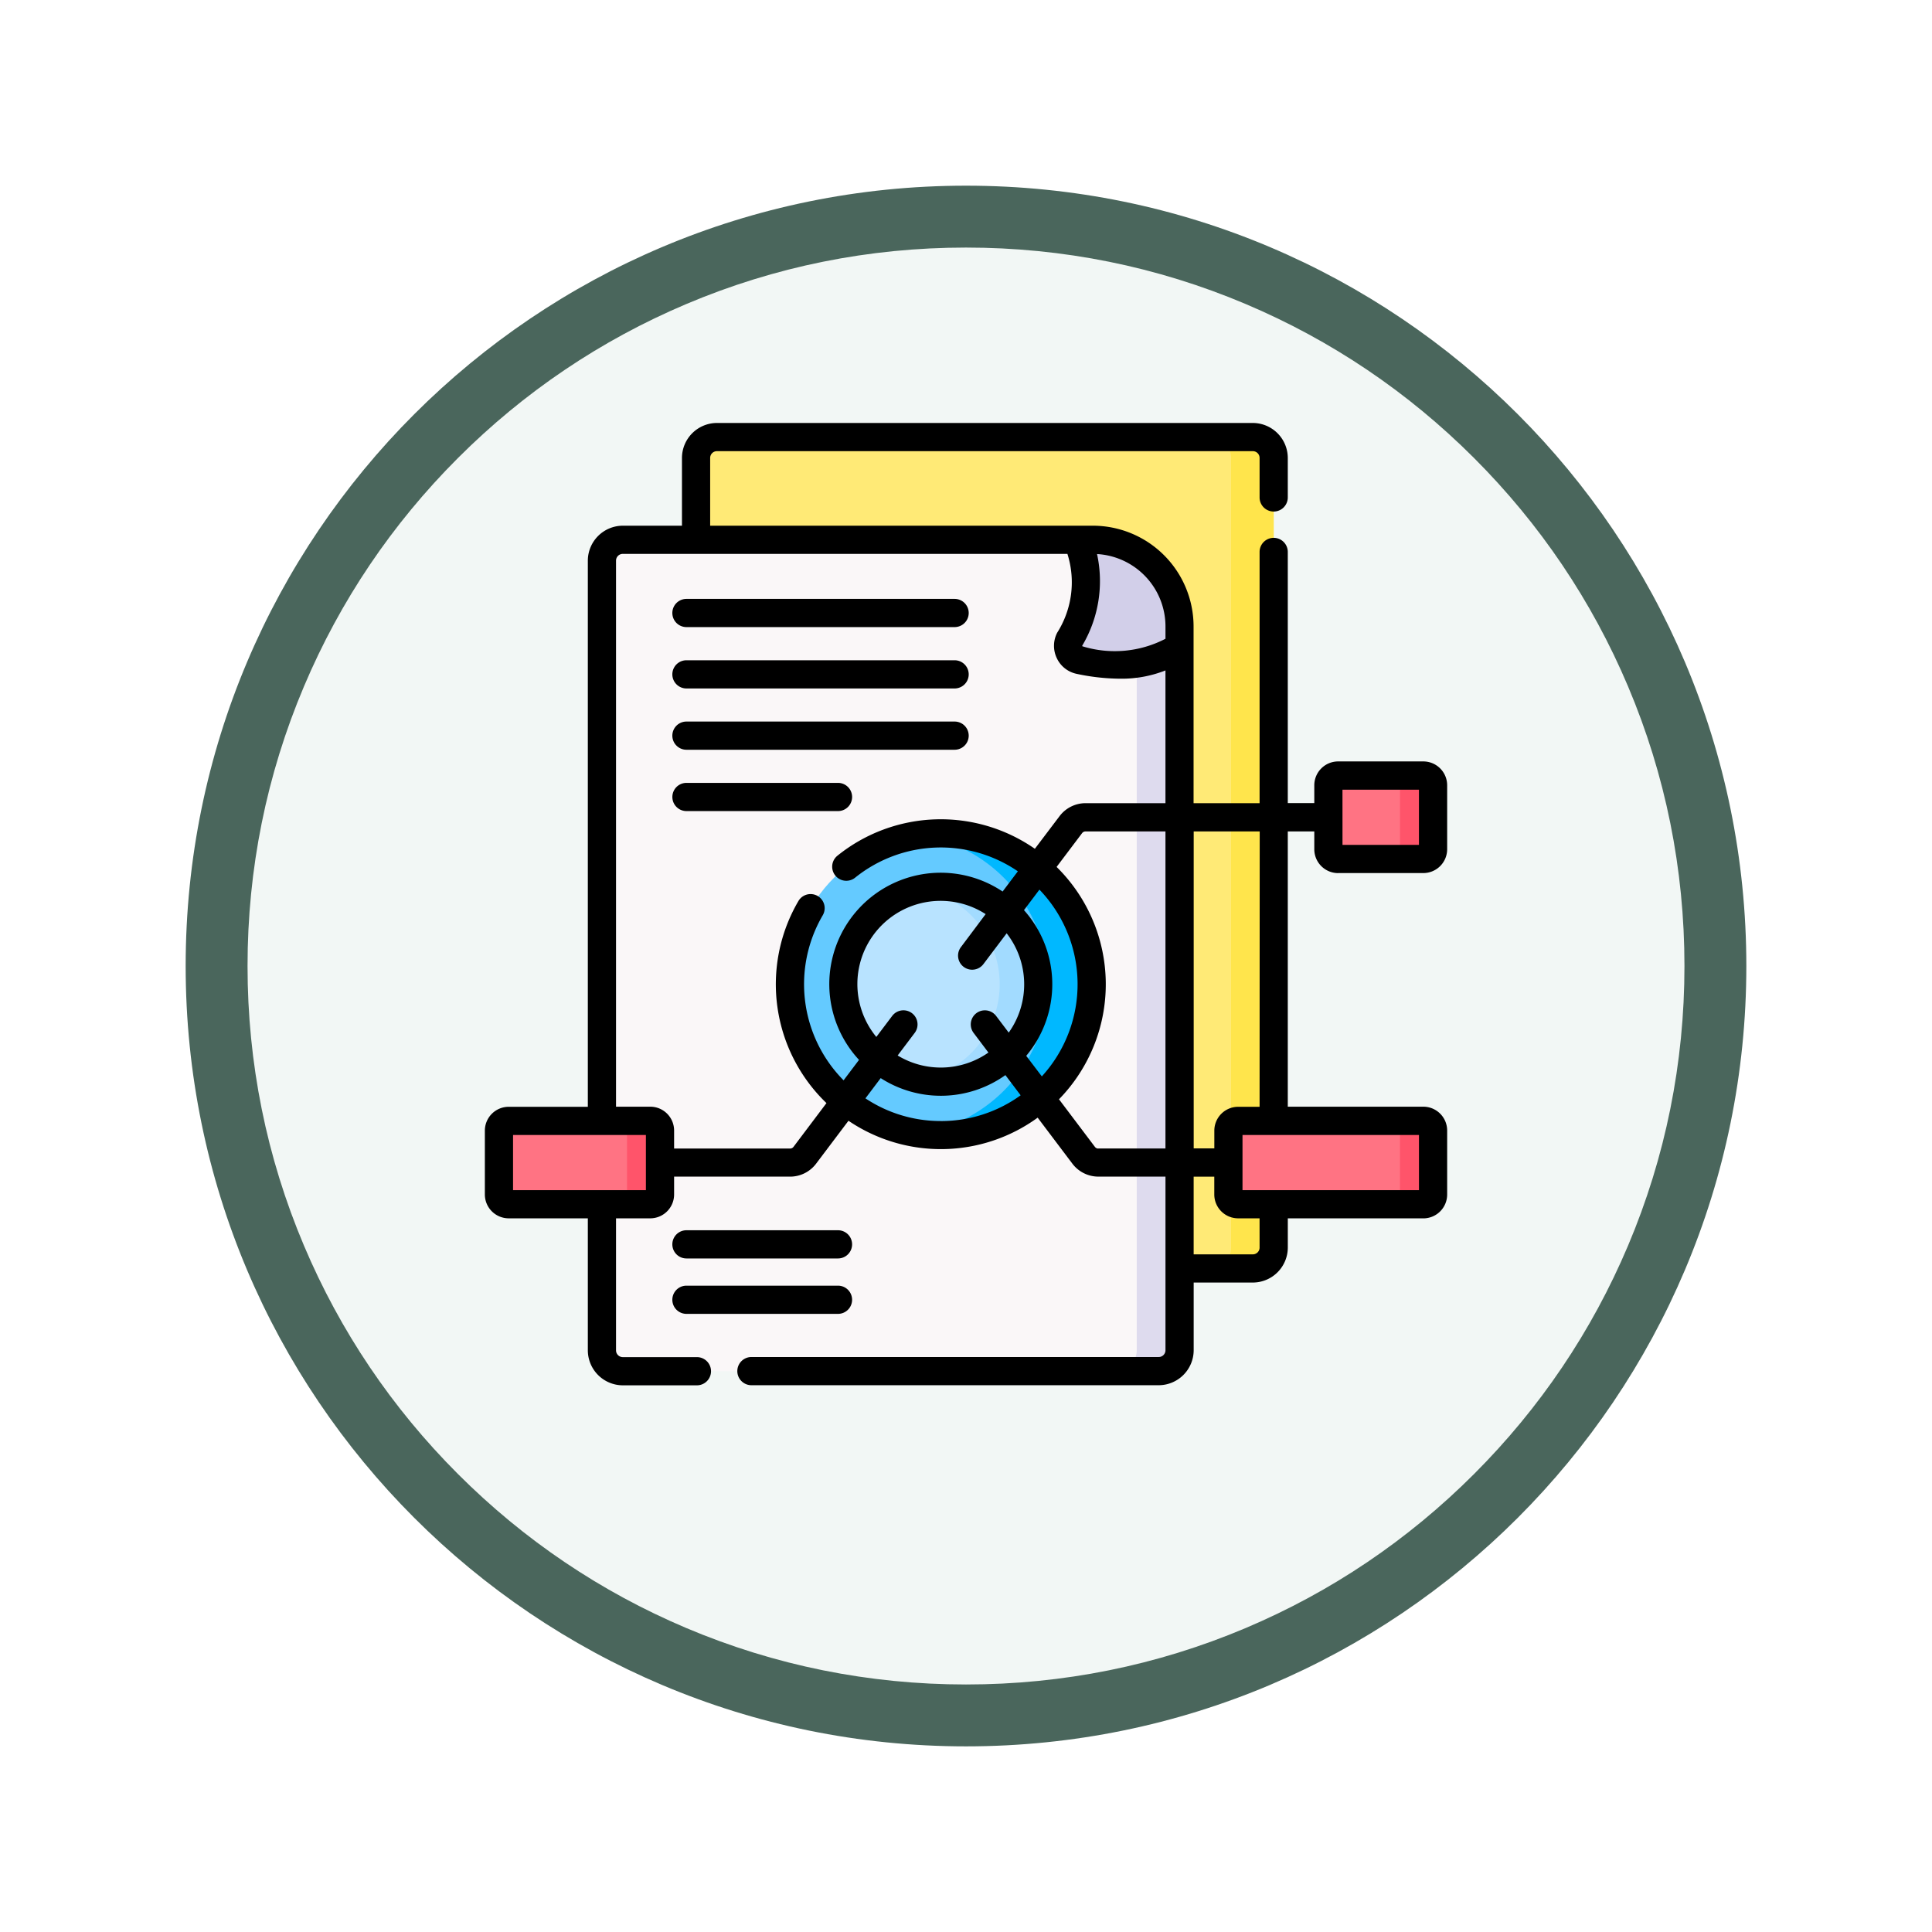 <svg xmlns="http://www.w3.org/2000/svg" xmlns:xlink="http://www.w3.org/1999/xlink" width="93.656" height="93.656" viewBox="0 0 93.656 93.656">
  <defs>
    <filter id="Trazado_982547" x="0" y="0" width="93.656" height="93.656" filterUnits="userSpaceOnUse">
      <feOffset dy="3" input="SourceAlpha"/>
      <feGaussianBlur stdDeviation="3" result="blur"/>
      <feFlood flood-opacity="0.161"/>
      <feComposite operator="in" in2="blur"/>
      <feComposite in="SourceGraphic"/>
    </filter>
  </defs>
  <g id="Grupo_1201156" data-name="Grupo 1201156" transform="translate(-815.461 -492.172)">
    <g id="Grupo_1183675" data-name="Grupo 1183675" transform="translate(-11 -235.188)">
      <g id="Grupo_1182351" data-name="Grupo 1182351" transform="translate(0 -1607.235)">
        <g id="Grupo_1181638" data-name="Grupo 1181638" transform="translate(-0.539 1253.596)">
          <g id="Grupo_1180313" data-name="Grupo 1180313" transform="translate(-3.461 -6709)">
            <g id="Grupo_1180312" data-name="Grupo 1180312">
              <g id="Grupo_1174895" data-name="Grupo 1174895" transform="translate(641.291 2507.168)">
                <g id="Grupo_1172067" data-name="Grupo 1172067" transform="translate(198.17 5288.832)">
                  <g id="Grupo_1164308" data-name="Grupo 1164308" transform="translate(0 0)">
                    <g id="Grupo_1163948" data-name="Grupo 1163948" transform="translate(0)">
                      <g id="Grupo_1158168" data-name="Grupo 1158168" transform="translate(0)">
                        <g id="Grupo_1152576" data-name="Grupo 1152576">
                          <g id="Grupo_1148633" data-name="Grupo 1148633">
                            <g id="Grupo_1148525" data-name="Grupo 1148525">
                              <g transform="matrix(1, 0, 0, 1, -9, -6)" filter="url(#Trazado_982547)">
                                <g id="Trazado_982547-2" data-name="Trazado 982547" transform="translate(9 6)" fill="#f2f7f5">
                                  <path d="M 37.828 74.156 C 32.923 74.156 28.166 73.196 23.688 71.302 C 19.362 69.472 15.477 66.853 12.14 63.516 C 8.803 60.179 6.184 56.294 4.354 51.968 C 2.46 47.49 1.5 42.733 1.5 37.828 C 1.5 32.923 2.46 28.166 4.354 23.688 C 6.184 19.362 8.803 15.477 12.14 12.14 C 15.477 8.803 19.362 6.184 23.688 4.354 C 28.166 2.46 32.923 1.5 37.828 1.5 C 42.733 1.5 47.49 2.46 51.968 4.354 C 56.294 6.184 60.179 8.803 63.516 12.14 C 66.853 15.477 69.472 19.362 71.302 23.688 C 73.196 28.166 74.156 32.923 74.156 37.828 C 74.156 42.733 73.196 47.49 71.302 51.968 C 69.472 56.294 66.853 60.179 63.516 63.516 C 60.179 66.853 56.294 69.472 51.968 71.302 C 47.49 73.196 42.733 74.156 37.828 74.156 Z" stroke="none"/>
                                  <path d="M 37.828 3 C 33.125 3 28.564 3.92 24.272 5.736 C 20.125 7.49 16.4 10.001 13.201 13.201 C 10.001 16.4 7.49 20.125 5.736 24.272 C 3.92 28.564 3 33.125 3 37.828 C 3 42.531 3.92 47.092 5.736 51.384 C 7.49 55.531 10.001 59.256 13.201 62.455 C 16.4 65.655 20.125 68.167 24.272 69.921 C 28.564 71.736 33.125 72.656 37.828 72.656 C 42.531 72.656 47.092 71.736 51.384 69.921 C 55.531 68.167 59.256 65.655 62.455 62.455 C 65.655 59.256 68.167 55.531 69.921 51.384 C 71.736 47.092 72.656 42.531 72.656 37.828 C 72.656 33.125 71.736 28.564 69.921 24.272 C 68.167 20.125 65.655 16.4 62.455 13.201 C 59.256 10.001 55.531 7.49 51.384 5.736 C 47.092 3.92 42.531 3 37.828 3 M 37.828 0 C 58.72 0 75.656 16.936 75.656 37.828 C 75.656 58.72 58.72 75.656 37.828 75.656 C 16.936 75.656 0 58.72 0 37.828 C 0 16.936 16.936 0 37.828 0 Z" stroke="none" fill="#4a665c"/>
                                </g>
                              </g>
                            </g>
                          </g>
                        </g>
                      </g>
                    </g>
                  </g>
                </g>
              </g>
            </g>
          </g>
        </g>
      </g>
    </g>
    <g id="analizar" transform="translate(838.965 512.676)">
      <g id="Grupo_1201154" data-name="Grupo 1201154" transform="translate(0)">
        <g id="Grupo_1201152" data-name="Grupo 1201152">
          <path id="Trazado_1047019" data-name="Trazado 1047019" d="M139.364,47.8h-26.99V8.51A1.011,1.011,0,0,1,113.385,7.5h25.979a1.011,1.011,0,0,1,1.011,1.011V46.79a1.011,1.011,0,0,1-1.011,1.011Z" transform="translate(-102.135 -6.816)" fill="#ffea76"/>
          <path id="Trazado_1047020" data-name="Trazado 1047020" d="M388,7.5h-2.066a1.011,1.011,0,0,1,1.011,1.011v38.28a1.011,1.011,0,0,1-1.011,1.011H388a1.011,1.011,0,0,0,1.011-1.011V8.511A1.011,1.011,0,0,0,388,7.5Z" transform="translate(-350.771 -6.817)" fill="#ffe54c"/>
          <path id="Trazado_1047021" data-name="Trazado 1047021" d="M87.158,63.563,85.3,62.154H63.3a1.011,1.011,0,0,0-1.011,1.011v38.28a1.011,1.011,0,0,0,1.011,1.011H89.283a1.011,1.011,0,0,0,1.011-1.011V67.3l-2.437-.622Z" transform="translate(-56.617 -56.491)" fill="#faf7f8"/>
          <g id="Grupo_1201151" data-name="Grupo 1201151">
            <path id="Trazado_1047022" data-name="Trazado 1047022" fill="#dedbee"/>
            <path id="Trazado_1047023" data-name="Trazado 1047023" d="M336.757,147.494a1.011,1.011,0,0,1-1.011,1.011h2.076a1.011,1.011,0,0,0,1.011-1.011V113.349l-2.076-.53Z" transform="translate(-305.156 -102.54)" fill="#dedbee"/>
          </g>
          <path id="Trazado_1047024" data-name="Trazado 1047024" d="M310.739,62.154a5.061,5.061,0,0,1-.328,4.815.706.706,0,0,0,.48,1.016c1.987.411,3.651.268,4.844-.685v-.948a4.2,4.2,0,0,0-4.2-4.2Z" transform="translate(-282.057 -56.491)" fill="#d2cfe9"/>
        </g>
        <circle id="Elipse_14224" data-name="Elipse 14224" cx="7.312" cy="7.312" r="7.312" transform="translate(14.793 19.895)" fill="#64caff"/>
        <path id="Trazado_1047025" data-name="Trazado 1047025" d="M232.01,218.361a7.374,7.374,0,0,0-1.063.078,7.312,7.312,0,0,1,0,14.469,7.312,7.312,0,1,0,1.063-14.547Z" transform="translate(-209.905 -198.466)" fill="#00b8ff"/>
        <circle id="Elipse_14225" data-name="Elipse 14225" cx="4.719" cy="4.719" r="4.719" transform="translate(17.386 22.488)" fill="#b8e3ff"/>
        <path id="Trazado_1047026" data-name="Trazado 1047026" d="M233.311,246.821a4.747,4.747,0,0,0-.933.093,4.72,4.72,0,0,1,0,9.253,4.72,4.72,0,1,0,.933-9.346Z" transform="translate(-211.206 -224.333)" fill="#a2dbff"/>
        <g id="Grupo_1201153" data-name="Grupo 1201153" transform="translate(40.892 17.093)">
          <path id="Trazado_1047027" data-name="Trazado 1047027" d="M453.411,191.652h-4.129a.473.473,0,0,1-.473-.473v-3.1a.473.473,0,0,1,.473-.473h4.129a.473.473,0,0,1,.473.473v3.1A.473.473,0,0,1,453.411,191.652Z" transform="translate(-448.81 -187.61)" fill="#ff7383"/>
          <path id="Trazado_1047028" data-name="Trazado 1047028" d="M483.3,187.608h-1.6a.473.473,0,0,1,.472.473v3.1a.473.473,0,0,1-.472.473h1.6a.473.473,0,0,0,.473-.473v-3.1A.473.473,0,0,0,483.3,187.608Z" transform="translate(-478.702 -187.608)" fill="#ff546a"/>
        </g>
        <path id="Trazado_1047029" data-name="Trazado 1047029" d="M14.835,375.373H7.972A.473.473,0,0,1,7.5,374.9v-3.1a.473.473,0,0,1,.473-.473h6.862a.473.473,0,0,1,.473.473v3.1A.472.472,0,0,1,14.835,375.373Z" transform="translate(-6.817 -337.499)" fill="#ff7383"/>
        <path id="Trazado_1047030" data-name="Trazado 1047030" d="M71.995,371.33h-1.6a.472.472,0,0,1,.473.473v3.1a.473.473,0,0,1-.473.473h1.6a.473.473,0,0,0,.473-.473v-3.1A.473.473,0,0,0,71.995,371.33Z" transform="translate(-63.977 -337.498)" fill="#ff546a"/>
        <path id="Trazado_1047031" data-name="Trazado 1047031" d="M405.067,371.329h-8.975a.473.473,0,0,0-.473.473v3.1a.473.473,0,0,0,.473.473h8.975a.473.473,0,0,0,.473-.473v-3.1A.473.473,0,0,0,405.067,371.329Z" transform="translate(-359.574 -337.497)" fill="#ff7383"/>
        <path id="Trazado_1047032" data-name="Trazado 1047032" d="M483.3,375.372h-1.6a.473.473,0,0,0,.472-.473v-3.1a.473.473,0,0,0-.472-.473h1.6a.473.473,0,0,1,.473.473v3.1A.473.473,0,0,1,483.3,375.372Z" transform="translate(-437.811 -337.498)" fill="#ff546a"/>
      </g>
      <g id="Grupo_1201155" data-name="Grupo 1201155" transform="translate(0 0)">
        <path id="Trazado_1047033" data-name="Trazado 1047033" d="M41.364,21.819h4.129a1.157,1.157,0,0,0,1.156-1.156v-3.1a1.157,1.157,0,0,0-1.156-1.156H41.364a1.157,1.157,0,0,0-1.156,1.156v.865H38.923V6.252a.683.683,0,1,0-1.367,0V18.431h-3.2V9.861A4.887,4.887,0,0,0,29.479,4.98H10.922V1.695a.328.328,0,0,1,.328-.328H37.228a.328.328,0,0,1,.328.328V3.61a.683.683,0,1,0,1.367,0V1.695A1.7,1.7,0,0,0,37.228,0H11.25A1.7,1.7,0,0,0,9.555,1.695V4.98H6.687A1.7,1.7,0,0,0,4.992,6.674V33.149H1.156A1.157,1.157,0,0,0,0,34.3v3.1a1.157,1.157,0,0,0,1.156,1.156H4.992v6.4a1.7,1.7,0,0,0,1.695,1.695H10.28a.683.683,0,0,0,0-1.367H6.687a.328.328,0,0,1-.328-.328v-6.4H8.018A1.157,1.157,0,0,0,9.174,37.4v-.865H14.8a1.58,1.58,0,0,0,1.255-.625l1.572-2.084a7.981,7.981,0,0,0,9.171-.15l1.685,2.233a1.58,1.58,0,0,0,1.255.625h3.256v8.417a.328.328,0,0,1-.328.328H12.922a.683.683,0,1,0,0,1.367H32.666a1.7,1.7,0,0,0,1.695-1.695V41.669h2.868a1.7,1.7,0,0,0,1.695-1.695V38.558h6.57A1.157,1.157,0,0,0,46.649,37.4V34.3a1.157,1.157,0,0,0-1.156-1.156h-6.57V19.8h1.285v.865a1.157,1.157,0,0,0,1.156,1.156ZM32.994,9.861v.6a5.329,5.329,0,0,1-4.022.366c-.005,0-.007,0-.011-.009a.028.028,0,0,1,0-.027,6.131,6.131,0,0,0,.715-4.437A3.519,3.519,0,0,1,32.994,9.861ZM7.807,37.191H1.367V34.515H7.807Zm7.155-2.1a.207.207,0,0,1-.164.082H9.174V34.3a1.157,1.157,0,0,0-1.156-1.156H6.359V6.674a.328.328,0,0,1,.328-.328H28.24a4.563,4.563,0,0,1-.495,3.82,1.387,1.387,0,0,0-.017,1.24,1.372,1.372,0,0,0,.966.757,10.313,10.313,0,0,0,2.08.233,5.775,5.775,0,0,0,2.219-.4v6.435H29.117a1.58,1.58,0,0,0-1.255.625l-1.2,1.586a7.985,7.985,0,0,0-9.57.335.683.683,0,1,0,.857,1.065,6.62,6.62,0,0,1,7.889-.308l-.739.98a5.4,5.4,0,0,0-6.961,8.161l-.748.991a6.621,6.621,0,0,1-1.011-8,.683.683,0,0,0-1.179-.691,7.986,7.986,0,0,0,1.36,9.795Zm11.281-4.412a5.393,5.393,0,0,0-.109-7.063l.75-.994A6.617,6.617,0,0,1,27,31.675Zm-1.459-1.934a.683.683,0,1,0-1.091.823l.718.952a4.029,4.029,0,0,1-4.4.142l.826-1.095a.683.683,0,1,0-1.091-.823l-.769,1.019a4.034,4.034,0,0,1,5.3-5.954l-1.2,1.6a.683.683,0,1,0,1.091.823l1.127-1.493a4.028,4.028,0,0,1,.1,4.814Zm-2.68,5.095a6.591,6.591,0,0,1-3.655-1.1l.74-.981a5.393,5.393,0,0,0,6.045-.146l.739.979a6.593,6.593,0,0,1-3.869,1.249Zm7.633,1.334a.207.207,0,0,1-.164-.082l-1.741-2.307a7.983,7.983,0,0,0-.116-11.264l1.236-1.638a.207.207,0,0,1,.164-.082h3.877V35.17H29.738Zm7.819,4.8a.328.328,0,0,1-.328.328H34.36V36.537h1V37.4a1.157,1.157,0,0,0,1.156,1.156h1.039Zm7.726-2.783H36.728V34.515h8.554Zm-7.726-4.042H36.518A1.157,1.157,0,0,0,35.362,34.3v.865h-1V19.8h3.2Zm4.018-15.372h3.707v2.675H41.575Z" transform="translate(0 0)"/>
        <path id="Trazado_1047034" data-name="Trazado 1047034" d="M100.436,94.968h13a.683.683,0,0,0,0-1.367h-13a.683.683,0,0,0,0,1.367Z" transform="translate(-90.664 -85.073)"/>
        <path id="Trazado_1047035" data-name="Trazado 1047035" d="M100.436,127.6h13a.683.683,0,0,0,0-1.367h-13a.683.683,0,0,0,0,1.367Z" transform="translate(-90.664 -114.73)"/>
        <path id="Trazado_1047036" data-name="Trazado 1047036" d="M100.436,160.229h13a.683.683,0,1,0,0-1.367h-13a.683.683,0,1,0,0,1.367Z" transform="translate(-90.664 -144.388)"/>
        <path id="Trazado_1047037" data-name="Trazado 1047037" d="M108.467,192.175a.683.683,0,0,0-.683-.683h-7.347a.683.683,0,0,0,0,1.367h7.347A.683.683,0,0,0,108.467,192.175Z" transform="translate(-90.664 -174.045)"/>
        <path id="Trazado_1047038" data-name="Trazado 1047038" d="M100.436,430.885h7.347a.683.683,0,1,0,0-1.367h-7.347a.683.683,0,1,0,0,1.367Z" transform="translate(-90.664 -390.384)"/>
        <path id="Trazado_1047039" data-name="Trazado 1047039" d="M100.436,460.371h7.347a.683.683,0,0,0,0-1.367h-7.347a.683.683,0,0,0,0,1.367Z" transform="translate(-90.664 -417.184)"/>
      </g>
    </g>
  </g>
</svg>
